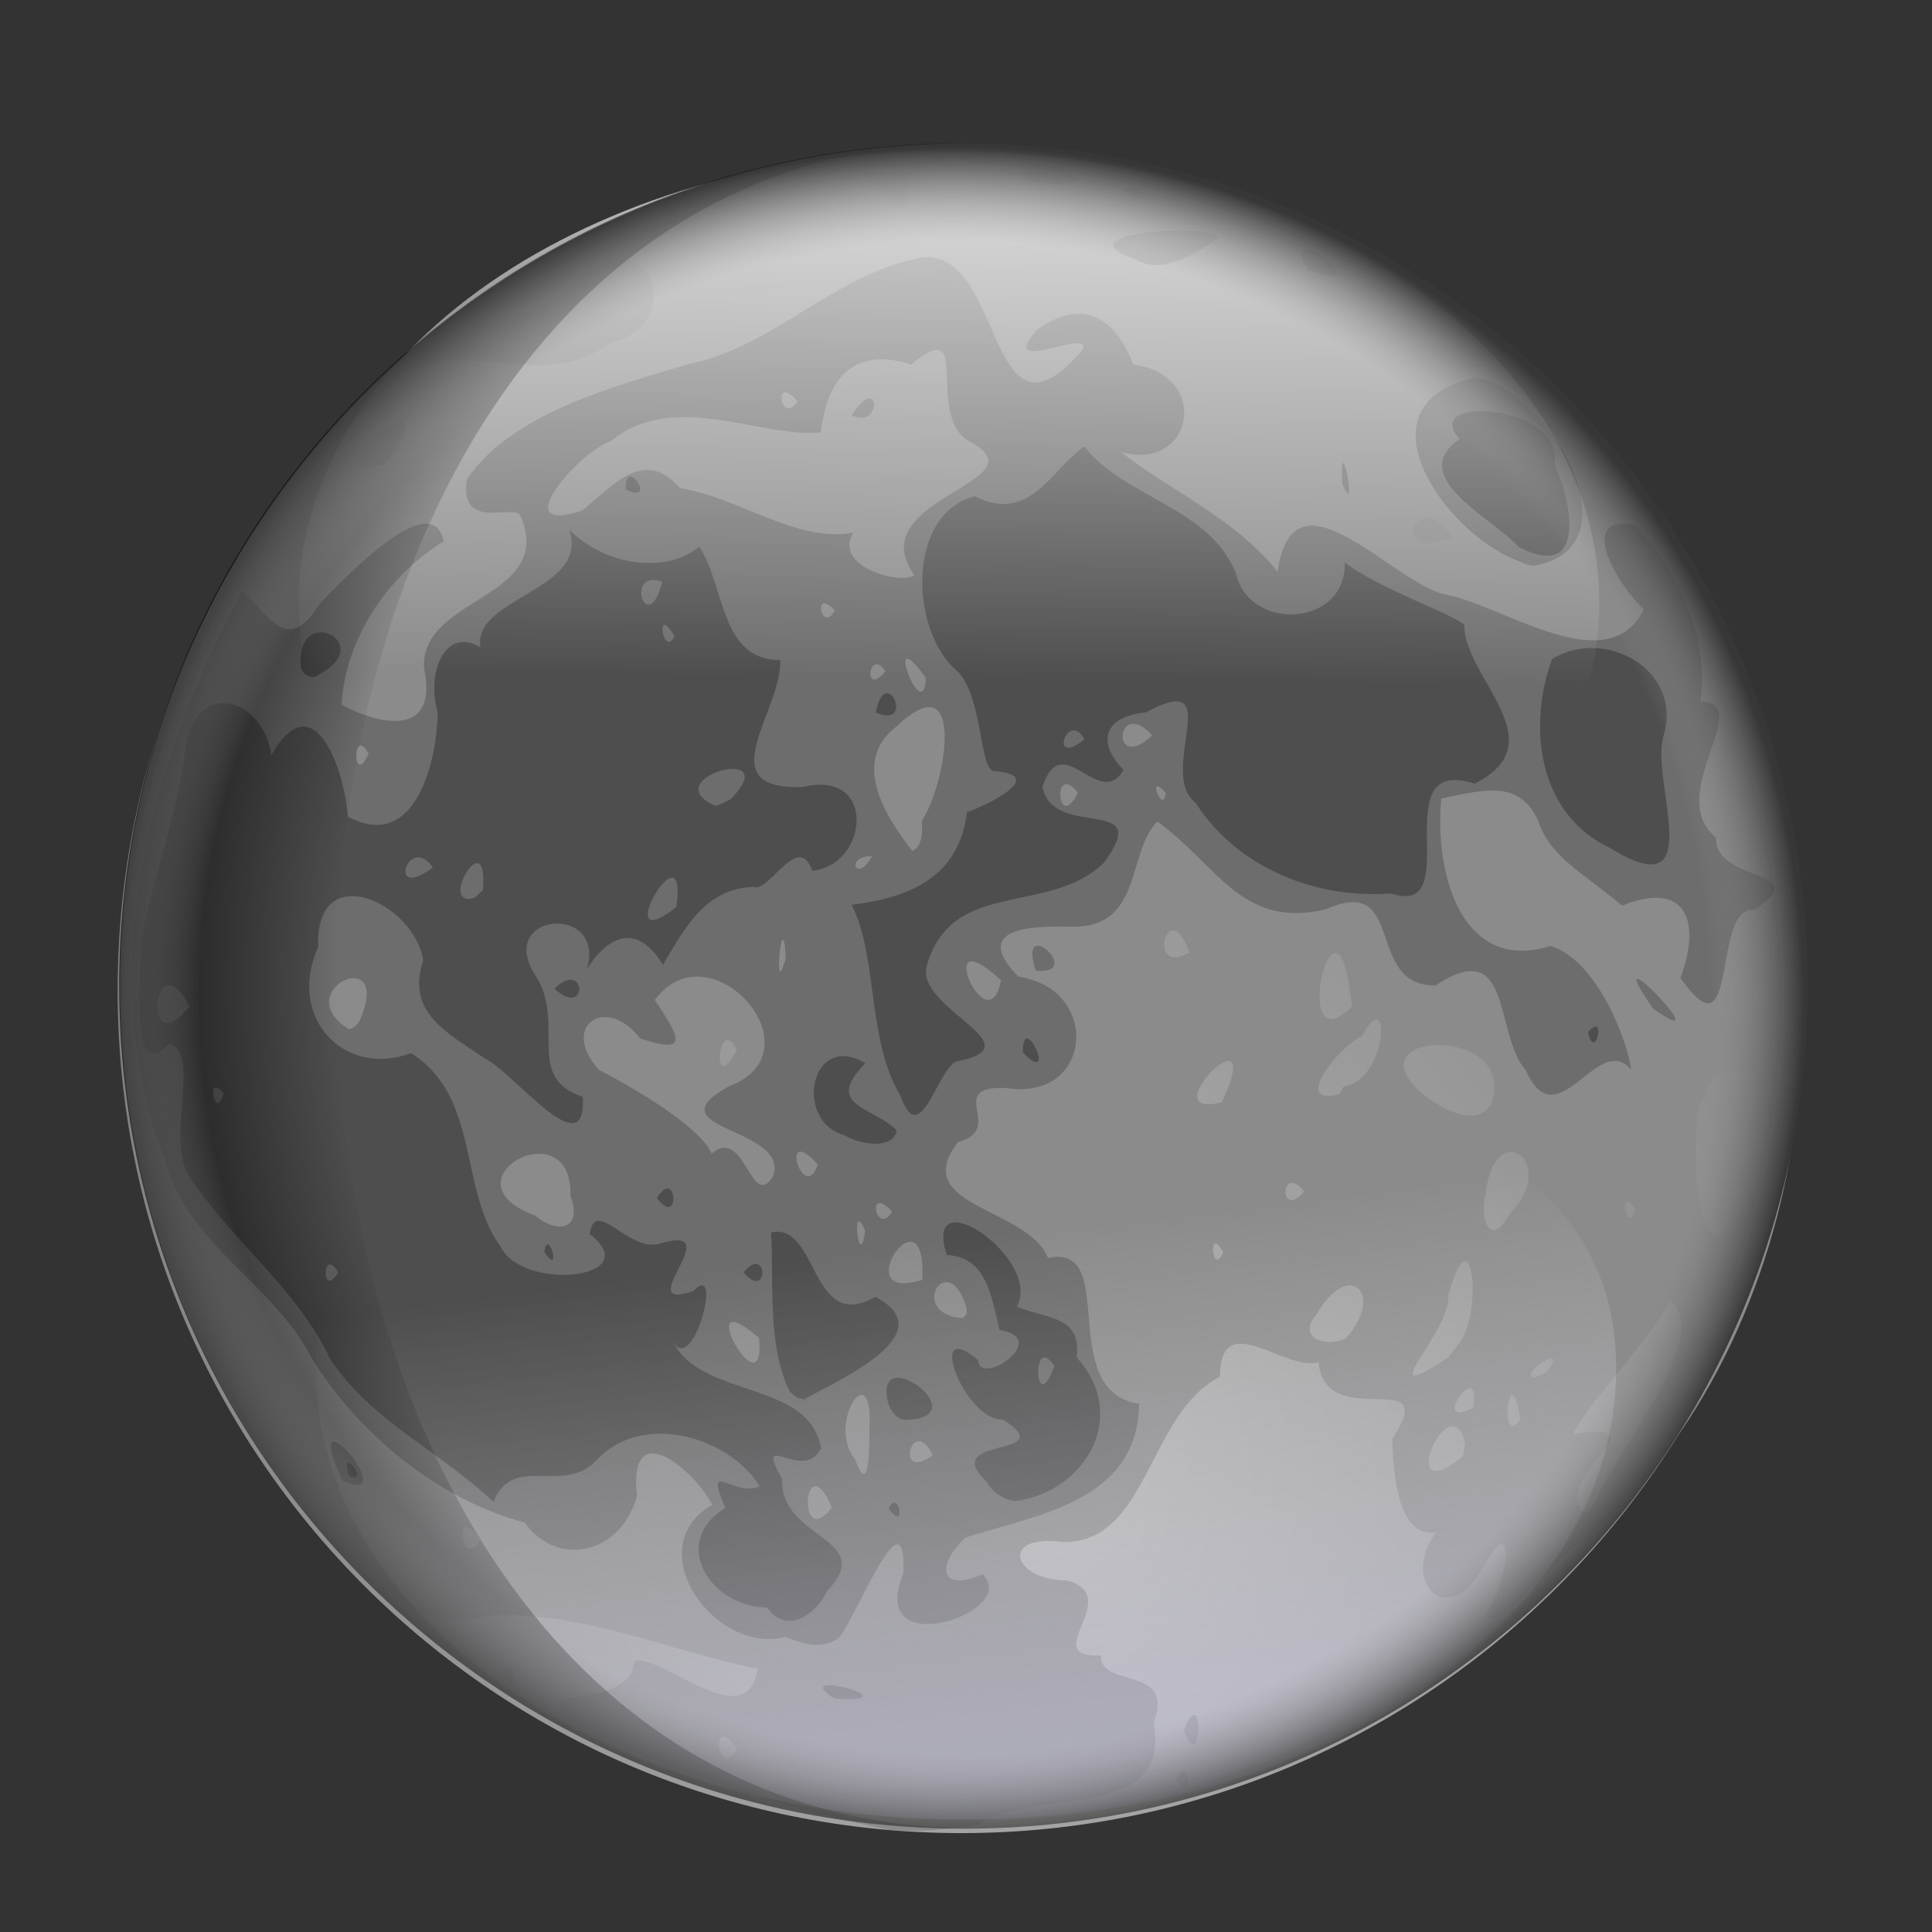 <?xml version="1.0" encoding="UTF-8" standalone="no"?>
<svg xmlns:dc="http://purl.org/dc/elements/1.1/" xmlns:cc="http://creativecommons.org/ns#" xmlns:rdf="http://www.w3.org/1999/02/22-rdf-syntax-ns#" xmlns:svg="http://www.w3.org/2000/svg" xmlns="http://www.w3.org/2000/svg" xmlns:xlink="http://www.w3.org/1999/xlink" xmlns:sodipodi="http://sodipodi.sourceforge.net/DTD/sodipodi-0.dtd" xmlns:inkscape="http://www.inkscape.org/namespaces/inkscape" sodipodi:docname="palemoon.svg" inkscape:version="1.0 (4035a4f, 2020-05-01)" sodipodi:version="0.32" id="svg1771" height="256" width="256" y="0" x="0" version="1.0">
 <rect width="100%" height="100%" fill="#333333" stroke="none"/>
 <sodipodi:namedview inkscape:document-rotation="0" inkscape:window-maximized="1" showgrid="false" height="256" width="256" inkscape:current-layer="svg1771" inkscape:window-y="0" inkscape:window-x="0" inkscape:window-height="1056" inkscape:window-width="1920" inkscape:cy="139.83815" inkscape:cx="128" inkscape:zoom="3.3789062" inkscape:pageshadow="2" inkscape:pageopacity="0" borderopacity="1.0" bordercolor="#666666" pagecolor="#ffffff" id="base"/>
 <defs id="defs3">
  <linearGradient id="linearGradient4273">
   <stop id="stop4275" stop-color="#ffffff" stop-opacity="0"/>
   <stop offset="0.888" id="stop4279" stop-color="#989898" stop-opacity="0"/>
   <stop id="stop4277" offset="1" stop-color="#373737" stop-opacity="1"/>
  </linearGradient>
  <linearGradient id="linearGradient2253">
   <stop id="stop4265" stop-color="#b2b2b2" stop-opacity="1"/>
   <stop offset="1" id="stop4267" stop-color="#808080" stop-opacity="1"/>
  </linearGradient>
  <linearGradient id="linearGradient4313" inkscape:collect="always">
   <stop id="stop4315" stop-color="#000000" stop-opacity="0"/>
   <stop offset="0.736" id="stop4325" stop-color="#000000" stop-opacity="0"/>
   <stop id="stop4317" offset="1" stop-color="#000000" stop-opacity="0.706"/>
  </linearGradient>
  <linearGradient id="linearGradient2936">
   <stop id="stop2938" stop-color="#c9c7ed" stop-opacity="0.589"/>
   <stop offset="1" id="stop2940" stop-color="#ffffff" stop-opacity="0"/>
  </linearGradient>
  <linearGradient id="linearGradient2246">
   <stop id="stop2247" stop-color="#ffffff" stop-opacity="1"/>
   <stop id="stop2248" offset="1" stop-color="#ffffff" stop-opacity="0"/>
  </linearGradient>
  <radialGradient gradientTransform="matrix(1.731,-0.068,0.079,2,-713.894,-598.565)" gradientUnits="userSpaceOnUse" xlink:href="#linearGradient2253" id="radialGradient5375" fy="414.54" fx="474.26" r="79.38" cy="414.54" cx="474.26"/>
  <linearGradient gradientTransform="matrix(1.7,0,0,1.18,-153.383,-259.071)" gradientUnits="userSpaceOnUse" xlink:href="#linearGradient2246" id="linearGradient5377" y2="295.94" x2="163.89" y1="233.81" x1="164.89"/>
  <linearGradient y2="302.07" x2="165.44" y1="228.62" x1="178.52" gradientTransform="matrix(1.7,0,0,-1.18,-151.135,520.19)" gradientUnits="userSpaceOnUse" id="linearGradient2049" xlink:href="#linearGradient2936" inkscape:collect="always"/>
  <radialGradient gradientUnits="userSpaceOnUse" gradientTransform="matrix(-0.029,-2.309,2.018,-0.025,-133.821,428.503)" r="55.9" fy="131.4" fx="127.43" cy="131.4" cx="127.43" id="radialGradient4321" xlink:href="#linearGradient4313" inkscape:collect="always"/>
  <radialGradient r="79.38" fy="381.47" fx="467.9" cy="381.47" cx="467.9" gradientTransform="matrix(1.418,-0.026,0.026,1.42,-546.964,-397.434)" gradientUnits="userSpaceOnUse" id="radialGradient4271" xlink:href="#linearGradient4273" inkscape:collect="always"/>
 </defs>
 <path id="path1708" d="M 239.189,131.251 C 239.199,192.907 189.142,242.895 127.39,242.895 C 65.638,242.895 15.58,192.907 15.59,131.251 C 15.58,69.596 65.638,19.608 127.39,19.608 C 189.142,19.608 239.199,69.596 239.189,131.251 z " stroke-opacity="1" fill="url(#radialGradient5375)" fill-rule="evenodd" stroke="none" stroke-linejoin="miter" fill-opacity="1" stroke-linecap="butt" stroke-width="0.446" stroke-miterlimit="4"/>
 <path d="m 117.772,242.454 c -14.509,-2.95 -28.843,-7.469 -41.929,-14.42 -6.276,-5.34 7.563,-0.965 8.188,-7.968 4.088,-0.809 14.801,10.077 16.392,1.063 C 88.571,218.77 76.972,213.295 64.464,214.1 50.571,218.519 46.321,199.299 36.057,193.893 29.425,184.667 30.31,172.457 21.755,165.655 17.209,148.744 14.331,130.927 17.897,113.506 22.37,88.881 35.158,65.584 54.064,49.179 c 9.245,-4.139 17.861,2.781 26.873,-3.763 10.811,-2.779 4.442,-16.997 -4.315,-8.299 -3.306,3.975 -19.352,9.618 -8.722,2.205 12.709,-8.885 27.637,-14.755 42.946,-16.94 6.631,-0.536 9.226,11.157 9.562,0.776 11.885,-5.41 26.752,-0.115 39.263,2.018 26.248,8.575 50.38,26.07 64.057,50.385 12.986,21.565 18.572,47.582 14.251,72.489 -2.502,20.495 -11.429,40.997 -26.801,54.97 -4.302,2.592 -14.037,14.442 -14.274,10.808 2.812,-3.437 4.364,-14.916 -0.678,-5.668 -4.767,7.899 -10.647,1.106 -5.943,-5.121 -5.701,0.933 -5.714,-10.393 -5.804,-12.347 6.659,-10.17 -8.828,-0.568 -9.766,-10.187 -4.406,1.32 -13.025,-7.441 -13.069,1.933 -9.516,4.797 -9.528,22.107 -20.779,21.885 -8.626,-1.12 -6.625,5.106 0.452,5.086 7.93,2.097 -4.019,10.335 4.567,9.942 -0.214,4.457 9.899,1.189 6.98,8.936 2.357,13.401 -15.738,8.46 -23.196,13.451 -3.917,0.699 -7.92,1.069 -11.895,0.719 z M 97.632,231.71 c -3.844,-5.244 -2.369,4.576 0,0 z M 63.619,203.962 c -3.844,-5.244 -2.369,4.576 0,0 z M 212.204,197.16 c 3.735,-6.786 14.421,-20.483 9.125,-24.847 -3.226,5.944 -11.559,14.386 -12.854,17.741 12.576,-2.161 -3.542,6.204 1.511,10.412 1.211,-0.724 1.662,-2.114 2.218,-3.307 z m -18.069,-5.975 c -2.102,-7.991 -9.432,9.166 -0.42,1.875 0.373,-0.541 0.253,-1.262 0.42,-1.875 z m 7.314,-3.11 c -1.319,-9 -3.035,4.319 0,0 z m -6.259,-1.543 c 1.275,-7.119 -6.046,3.122 0,0 z m -2.003,-8.376 c 3.39,-3.657 1.966,-18.24 -1.262,-6.605 0.392,4.978 -10.859,15.377 -0.002,8.327 z m 11.678,3.698 c 3.312,-4.066 -3.525,-0.062 -1.671,0.734 z m -26.508,-4.52 c 5.248,-5.991 0.354,-10.488 -3.805,-3.328 -2.869,3.215 1.012,4.639 3.805,3.328 z m -16.277,-11.412 c -2.107,-3.873 -1.47,3.578 0,0 z m 69.817,-8.14 c 9.268,-6.586 -2.632,-25.552 -6.951,-10.365 -0.775,5.376 -0.121,24.107 6.2,12.433 z m -31.812,3.003 c 6.692,-6.814 -2.213,-13.025 -3.22,-2.499 -0.907,2.813 0.508,7.508 3.22,2.499 z m 16.595,-0.733 c -2.494,-3.043 -0.84,4.179 0,0 z m -43.859,-2.185 c -3.197,-3.953 -3.429,3.966 0,0 z m 24.91,-11.931 c 3.201,-10.527 -20.2,-9.275 -8.353,-0.316 2.238,1.501 6.755,3.951 8.353,0.316 z m -35.831,0.116 c 6.246,-13.432 -9.788,2.487 0,0 z m 16.134,-2.072 c 5.984,-0.92 6.27,-13.935 2.461,-6.732 -3.188,1.515 -9.427,9.38 -3.033,7.744 l 0.31,-0.548 z m -80.401,-4.91 c -2.544,-4.894 -3.472,6.751 0,0 z m 81.119,-8.691 c -2.276,-13.379 -7.728,11.011 0.407,2.969 -0.136,-0.99 -0.271,-1.979 -0.407,-2.969 z m -21.148,-4.178 c -2.916,-8.049 -5.783,3.428 0,0 z m 34.909,-55.048 c -5.254,-7.109 -8.579,3.701 0,0 z M 52.433,59.769 C 58.614,48.505 40.604,64.495 50.903,61.518 Z M 155.813,235.738 c 2.113,-3.715 2.335,3.763 0,0 z m 1.057,-6.419 c 2.645,-7.036 2.449,6.356 0,0 z m -90.566,-7.529 c 2.805,-3.59 2.172,4.605 0,0 z" id="path2390" fill="#8b8b8b" fill-opacity="1" stroke-width="0.895"/>
 <path d="m 110.164,224.832 c -5.39,-3.85 11.083,0.805 0.66,0.261 l -0.555,-0.219 z m -6.116,-7.946 c -9.258,2.482 -19.564,-11.762 -9.664,-17.491 -2.732,-5.063 -11.203,-11.785 -9.967,-1.187 -2.313,8.08 -10.778,9.383 -14.915,3.516 C 57.995,198.71 47.398,189.872 41.311,179.971 36.205,169.989 24.778,164.935 21.853,153.741 12.167,128.776 19.875,100.918 32.093,78.28 c 3.667,3.346 5.971,8.644 10.293,1.679 3.463,-3.545 14.83,-15.547 16.413,-8.258 -8.063,5.082 -13.03,13.398 -13.559,21.658 5.617,3.022 12.884,4.078 10.936,-4.868 C 55.705,78.956 73.738,79.385 68.935,68.269 67.896,66.748 60.811,70.418 61.864,63.501 67.891,54.69 81.346,51.186 91.696,48.132 102.233,45.902 110.135,36.903 120.804,34.417 c 12.592,-3.855 9.38,27.379 22.645,11.939 1.348,-3.13 -11.563,3.661 -6.065,-2.63 6.503,-4.696 10.65,-1.039 12.778,4.568 10.54,1.452 7.762,14.384 -1.594,11.585 5.66,4.685 15.129,8.748 20.727,15.902 2.033,-14.915 15.605,1.991 22.556,3.057 7.697,1.612 21.249,11.426 25.965,1.904 -3.289,-2.963 -9.311,-12.83 -1.03,-11.145 5.951,6.874 9.649,14.836 8.523,23.363 7.477,0.053 -4.886,12.41 2.083,18.018 -0.194,6.159 13.348,4.103 5.08,9.559 -5.778,-0.593 -1.923,20.319 -9.801,9.051 2.802,-7.576 0.747,-12.978 -7.734,-9.589 -5.16,-4.354 -9.599,-6.418 -11.167,-11.378 -2.524,-5.18 -6.799,-4.081 -12.797,-2.809 -0.931,9.726 2.588,23.218 14.466,19.539 6.34,1.882 10.297,12.959 10.7,16.383 -4.404,-5.224 -9.762,9.444 -13.928,0.154 -4.318,-4.964 -1.701,-18.084 -12.012,-11.31 -9.455,0.127 -3.766,-14.937 -14.569,-10.066 -11.221,2.551 -14.234,-5.877 -22.27,-11.648 -4.065,3.985 -1.89,14.063 -11.293,13.937 -5.43,-0.166 -13.483,0.111 -7.121,6.622 11.013,1.556 9.921,16.631 -1.74,14.734 -8.09,-0.267 0.143,5.476 -6.246,7.15 -6.702,8.654 9.276,8.641 11.901,15.389 9.604,-2.082 0.877,17.542 12.074,19.325 -0.184,13.049 -13.645,14.663 -23.041,17.732 -3.95,3.71 -3.297,7.337 2.286,4.848 5.286,4.879 -15.495,12.078 -10.482,-0.108 0.413,-11.221 -6.023,5.256 -8.419,8.388 -2.04,1.86 -5.022,0.927 -7.231,0.005 z m 6.116,-17.303 c -3.697,-8.287 -4.595,5.996 -0.039,0.312 z m 5.028,-10.166 c 0.638,-10.225 -5.843,-0.853 -1.846,4.031 2.003,5.573 1.846,-3.066 1.846,-4.031 z m 8.398,3.409 c -2.692,-5.675 -5.207,3.791 0,0 z m -23.017,-15.541 c -9.421,-8.137 0.968,10.407 0,0 z m 27.493,-4.025 c -2.475,-8.108 -7.982,0.897 -0.493,1.401 l 0.533,-0.564 z m -5.864,-3.684 c 0.678,-12.845 -10.289,3.33 0,0 z m -7.562,-6.52 c -2.02,-4.661 -0.74,5.868 0,0 z m -39.045,-4.574 c 0.318,-11.774 -17.289,-2.043 -4.707,2.574 3.006,2.53 6.365,1.847 4.707,-2.574 z m 42.625,2.068 c -3.505,-3.812 -2.169,3.428 0,0 z m -15.781,-4.699 c 2.287,-6.534 -16.312,-6.134 -5.881,-11.893 12.36,-4.647 -2.434,-21.376 -9.795,-11.46 2.969,4.564 5.048,7.444 -1.955,5.093 -4.545,-5.902 -10.699,-1.586 -5.439,4.174 5.464,2.831 13.405,7.662 14.931,11.091 4.397,-3.756 5.232,7.743 8.139,2.994 z m 5.935,-1.566 c -5.325,-5.761 -1.897,5.533 0,0 z m -60.807,-18.828 c 4.868,-10.844 -9.693,-4.236 -1.29,0.94 l 0.667,-0.299 z m 85.069,-5.563 c -9.401,-8.753 -1.702,8.916 0,0 z m -28.514,-2.93 c -0.415,-7.913 -1.802,6.557 0,0 z m 11.413,-13.487 c -3.61,-0.169 -2.1,3.777 0,0 z m 6.616,-4.747 c 3.173,-4.639 6.003,-21.316 -3.345,-12.484 -6.65,5.06 -0.435,13.217 2.086,16.516 1.448,-0.709 1.328,-2.742 1.259,-4.032 z m 20.684,-3.687 c -3.462,-4.342 -2.766,5.534 0,0 z m 11.636,0.012 c -2.724,-3.072 -0.33,3.172 0,0 z M 48.85,99.833 c -2.335,-3.941 -2.085,4.784 0,0 z M 152.68,97.446 c -4.857,-5.312 -5.605,5.236 0,0 z m -29.986,-7.608 c -5.967,-8.281 -0.355,6.756 0,0 z m -5.371,-0.895 c -2.289,-3.293 -3.002,3.659 0,0 z m -6.713,-8.056 c -3.027,-3.245 -1.775,3.261 0,0 z m 10.547,-4.699 c -7.41,-10.247 17.833,-12.411 7.093,-17.784 -5.701,-3.812 0.727,-16.921 -7.504,-10.096 -7.353,-2.378 -11.165,1.548 -11.967,8.972 -7.876,0.868 -19.456,-5.715 -27.818,1.168 -4.322,1.442 -14.043,12.653 -3.779,9.181 4.511,-3.808 8.347,-8.202 12.94,-2.938 7.783,1.201 15.422,7.284 22.947,5.896 -2.776,4.491 6.343,7.002 8.089,5.602 z M 112.849,55.025 c 3.867,-5.917 4.026,2.063 0,0 z m -7.161,-1.886 c -3.505,-3.812 -2.169,3.428 0,0 z M 45.353,196.201 c -6.06,-13.296 8.574,3.748 0,0 z M 219.038,133.632 c -8.129,-11.588 9.686,6.941 0,0 z m -81.791,-5.001 c -2.553,-7.78 6.674,0.621 0,0 z m 63.67,-54.397 c -9.864,-3.935 -21.444,-20.873 -5.319,-24.214 9.367,1.489 21.546,21.983 8.116,24.854 -1.036,0.285 -1.884,-0.338 -2.797,-0.64 z M 177.852,64.036 c -0.391,-8.208 2.246,5.554 0,0 z m -4.637,-28.291 c -4.014,-7.668 10.786,3.873 0,0 z m -22.772,-1.391 c -10.757,-3.78 11.76,-4.811 10.896,-2.767 -2.883,2.001 -7.433,4.927 -10.896,2.767 z m -1.79,-8.963 c 2.942,-2.438 4.979,3.135 0,0 z m -12.766,-1.514 c -2.365,-5.358 13.141,0.961 3.595,0.485 l -1.81,-0.149 z" id="path2388" fill="#6d6d6d" fill-opacity="1" stroke-width="0.895"/>
 <path d="m 101.685,213.013 c -7.628,-0.056 -12.97,-8.726 -5.571,-13.189 -2.9,-6.853 1.196,-1.262 4.549,-2.9 -4.056,-6.527 -15.498,-9.929 -21.505,-3.552 -4.435,4.924 -11.099,-0.968 -13.779,5.648 -6.808,-6.549 -16.357,-10.819 -21.641,-18.978 -4.363,-9.236 -12.818,-15.481 -18.363,-23.715 -3.778,-5.007 1.451,-16.445 -2.92,-18.064 -5.671,5.888 -3.598,-10.026 -3.783,-13.396 1.684,-9.037 4.87,-16.913 5.951,-25.992 1.341,-8.768 10.172,-6.638 11.341,1.17 5.837,-10.109 9.817,2.782 10.126,8.158 8.978,4.82 11.826,-7.389 11.908,-13.804 -1.509,-5.189 0.884,-11.441 5.673,-8.633 -1.126,-6.634 14.516,-7.496 11.76,-15.572 5.14,5.091 13.223,5.686 17.222,2.231 3.468,5.257 2.725,15.075 10.731,15.025 0.301,6.719 -9.668,17.325 3.023,16.83 9.855,-2.398 8.672,10.383 1.208,11.099 -1.775,-5.314 -5.834,3.046 -7.713,2.133 -6.417,0.177 -9.135,5.426 -12.058,10.322 -3.598,-5.88 -7.485,-3.557 -10.064,0.572 2.632,-8.939 -12.805,-7.496 -6.479,1.406 3.454,6.39 -1.681,12.965 5.918,15.529 0.543,9.496 -9.109,-3.232 -12.948,-5.076 -5.299,-3.594 -10.424,-6.136 -8.196,-13.03 -1.213,-7.725 -14.384,-13.628 -13.911,-1.765 -4.264,9.41 3.538,17.395 12.303,14.067 9.216,5.864 6.299,18.035 11.858,25.635 2.972,6.061 19.474,4.255 11.806,-1.655 0.748,-5.032 5.119,2.504 9.287,1.266 9.484,-2.829 -4.09,9.138 4.439,6.307 4.269,-4.569 -0.42,12.961 -3.075,5.842 3.266,8.665 18.33,5.561 20.018,14.941 -2.164,4.752 -9.046,-2.777 -5.167,4.069 -0.336,8.108 12.734,7.833 5.979,14.862 -1.405,3.093 -5.429,5.92 -7.93,2.21 z M 44.822,168.606 c -2.113,-3.715 -2.335,3.763 0,0 z M 29.605,144.833 c -2.524,-2.985 -0.965,4.211 0,0 z m -4.475,-11.488 c -4.956,-9.248 -6.423,8.102 0,0 z m 64.484,-13.145 c 1.671,-11.648 -9.278,7.233 0,0 z m -25.64,-2.249 c 0.825,-9.279 -6.223,2.623 -1.037,0.996 z m -6.62,-2.999 c -3.22,-4.668 -6.263,4.657 0,0 z m 39.443,-9.035 c 7.442,-7.621 -10.245,-2.757 -2.014,0.856 0.72,-0.162 1.35,-0.551 2.014,-0.856 z M 89.371,84.299 c -2.686,-4.541 -1.468,3.067 0,0 z m -1.614,-7.217 c -5.165,-1.789 -1.969,7.683 0,0 z M 117.772,199.934 c 1.167,-3.025 2.543,3.328 0,0 z m 12.956,-3.612 c -6.556,-6.18 10.129,-3.027 2.229,-8.202 -5.127,0.282 -10.507,-13.927 -3.322,-7.878 0.139,3.639 9.815,-2.876 2.802,-4.02 -1.128,-4.762 -1.78,-9.638 -6.98,-9.934 -3.366,-10.411 12.749,0.504 9.287,6.836 3.833,1.681 8.638,1.107 7.926,6.754 7.088,7.831 1.057,17.801 -8.08,19.02 -1.617,-0.128 -3.103,-1.151 -3.861,-2.576 z m 8.974,-15.355 c -3.134,-4.623 -2.554,7.324 0,0 z m -93.463,14.612 c -1.296,-4.481 2.984,1.223 0,0 z m 71.394,-9.875 c -1.812,-8.25 12.388,2.397 2.099,2.442 -1.125,-0.298 -1.839,-1.374 -2.099,-2.442 z m -12.951,-1.255 c -3.182,-6.228 -2.059,-15.82 -2.535,-21.129 6.315,-1.515 5.166,13.497 13.832,8.52 9.347,4.905 -5.223,11.192 -9.445,13.578 l -0.914,-0.215 z m -6.154,-15.843 c 3.197,-3.953 3.429,3.966 0,0 z m -26.405,-2.685 c 0.441,-3.574 2.465,3.534 0,0 z m 14.918,-7.161 c 2.592,-4.36 3.233,4.131 0,0 z m 24.913,-8.317 c -6.895,-1.825 -4.559,-13.914 2.704,-9.553 -5.595,5.738 1.07,5.721 4.158,8.878 -0.458,2.788 -5.252,1.731 -6.862,0.675 z m 7.321,-5.333 c -4.454,-7.453 -2.897,-18.348 -6.437,-25.215 7.755,-0.969 14.22,-3.663 15.291,-12.263 2.648,-0.945 10.648,-4.794 3.836,-5.447 -2.4,0.456 -1.48,-10.526 -5.575,-13.667 -5.8,-5.516 -6.183,-20.494 2.805,-22.765 7.173,3.699 10.075,-3.491 14.469,-6.608 5.403,6.919 16.435,7.929 20.08,16.749 1.726,7.913 14.699,7.192 14.437,-1.35 4.617,3.466 13.47,6.478 15.844,8.187 -0.073,7.123 12.346,15.554 1.38,21.113 -12.308,-3.973 -0.86,17.945 -11.126,14.534 -9.4,0.761 -20.129,-3.058 -25.83,-11.975 -5.289,-4.01 4.419,-17.961 -6.612,-12.017 -5.56,0.576 -6.58,3.896 -2.959,7.639 -3.261,5.502 -8.109,-5.706 -10.746,2.22 1.383,7.193 14.97,0.9 8.123,10.085 -7.243,7.07 -20.216,1.965 -23.478,13.716 -1.437,5.668 14.876,10.588 3.863,12.612 -2.561,1.414 -4.76,11.832 -7.365,4.452 z m 24.417,-47.154 c -2.23,-4.066 -4.858,3.946 0,4e-6 z M 135.535,139.477 c -0.089,-6.004 4.785,4.798 0,0 z m 74.879,-2.7 c 2.524,-2.985 0.965,4.211 0,0 z M 73.465,131.012 c 4.183,-4.131 4.59,4.118 0,0 z m 139.964,-18.605 c -9.721,-4.514 -11.003,-16.21 -7.784,-25.058 6.696,-4.264 17.287,1.154 14.829,9.977 -1.938,5.693 5.699,22.025 -5.771,15.832 z M 116.044,94.415 c 1.362,-6.797 5.343,2.324 0,0 z M 39.845,87.879 c -0.35,-7.917 10.142,-2.628 2.456,1.467 -1.007,0.981 -2.668,-0.194 -2.456,-1.467 z M 201.263,72.499 c -3.24,-3.71 -15.154,-9.298 -7.856,-14.325 -5.438,-6.01 14.167,-4.539 12.56,3.346 2.18,4.535 4.53,15.679 -4.705,10.979 z M 82.911,64.852 c -0.173,-4.756 4.415,2.197 0,0 z" id="path2386" fill="#4e4e4e" fill-opacity="1" stroke-width="0.895"/>
 <path inkscape:connector-curvature="0" id="path1906" d="m 211.907,79.829 c 0.012,33.039 -38.568,59.827 -86.165,59.827 -47.596,0 -86.177,-26.788 -86.165,-59.827 -0.012,-33.039 38.568,-59.827 86.165,-59.827 47.596,0 86.177,26.788 86.165,59.827 z" stroke-opacity="1" fill="url(#linearGradient5377)" fill-rule="evenodd" stroke="none" stroke-linejoin="miter" fill-opacity="0.75" stroke-linecap="butt" stroke-width="1.25"/>
 <path id="text2684" d="M 991.469,678.412 L 993.759,678.412 L 993.759,683.33 L 997.061,678.412 L 999.72,678.412 L 995.443,684.792 L 1000.161,691.884 L 997.293,691.884 L 993.759,686.578 L 993.759,691.884 L 991.469,691.884 L 991.469,678.412" stroke-opacity="1" fill="white" font-family="Bitstream Vera Sans" text-anchor="start" stroke="none" font-style="normal" stroke-linejoin="miter" fill-opacity="1" font-weight="bold" stroke-linecap="butt" stroke-width="1.25" font-stretch="normal" font-size="16" font-variant="normal" writing-mode="lr-tb"/>
 <path id="path3534" d="M 1007.442,681.038 L 1007.442,689.258 L 1008.263,689.258 C 1009.199,689.258 1009.913,688.906 1010.405,688.203 C 1010.901,687.499 1011.149,686.476 1011.149,685.135 C 1011.149,683.799 1010.903,682.783 1010.411,682.085 C 1009.919,681.387 1009.203,681.038 1008.263,681.038 L 1007.442,681.038 M 1005.152,678.412 L 1007.567,678.412 C 1008.916,678.412 1009.919,678.56 1010.577,678.854 C 1011.24,679.143 1011.807,679.636 1012.279,680.334 C 1012.695,680.942 1013.005,681.643 1013.207,682.437 C 1013.409,683.231 1013.51,684.13 1013.51,685.135 C 1013.51,686.151 1013.409,687.06 1013.207,687.86 C 1013.005,688.654 1012.695,689.355 1012.279,689.962 C 1011.803,690.66 1011.232,691.156 1010.566,691.451 C 1009.899,691.74 1008.9,691.884 1007.567,691.884 L 1005.152,691.884 L 1005.152,678.412" stroke-opacity="1" fill="white" font-family="Bitstream Vera Sans" text-anchor="start" stroke="none" font-style="normal" stroke-linejoin="miter" fill-opacity="1" font-weight="bold" stroke-linecap="butt" stroke-width="1.25" font-stretch="normal" font-size="16" font-variant="normal" writing-mode="lr-tb"/>
 <path id="path3532" d="M 1021.821,686.804 L 1021.821,687.724 L 1016.842,687.724 C 1016.894,688.482 1017.074,689.051 1017.383,689.43 C 1017.693,689.809 1018.125,689.998 1018.68,689.998 C 1019.128,689.998 1019.587,689.899 1020.054,689.701 C 1020.527,689.496 1021.01,689.189 1021.506,688.78 L 1021.506,691.271 C 1021.002,691.559 1020.499,691.776 1019.995,691.92 C 1019.491,692.071 1018.988,692.146 1018.484,692.146 C 1017.278,692.146 1016.34,691.683 1015.67,690.756 C 1015.004,689.824 1014.671,688.518 1014.671,686.84 C 1014.671,685.192 1014.998,683.895 1015.652,682.951 C 1016.311,682.007 1017.215,681.534 1018.365,681.534 C 1019.412,681.534 1020.249,682.013 1020.875,682.969 C 1021.506,683.926 1021.821,685.204 1021.821,686.804 M 1019.632,685.73 C 1019.632,685.117 1019.513,684.623 1019.275,684.25 C 1019.041,683.871 1018.734,683.682 1018.353,683.682 C 1017.941,683.682 1017.606,683.859 1017.348,684.214 C 1017.09,684.563 1016.929,685.069 1016.866,685.73 L 1019.632,685.73" stroke-opacity="1" fill="white" font-family="Bitstream Vera Sans" text-anchor="start" stroke="none" font-style="normal" stroke-linejoin="miter" fill-opacity="1" font-weight="bold" stroke-linecap="butt" stroke-width="1.25" font-stretch="normal" font-size="16" font-variant="normal" writing-mode="lr-tb"/>
 <path id="path3530" d="M 1028.633,682.094 L 1028.633,684.548 C 1028.177,684.259 1027.737,684.043 1027.312,683.899 C 1026.888,683.754 1026.488,683.682 1026.111,683.682 C 1025.706,683.682 1025.405,683.76 1025.207,683.917 C 1025.012,684.067 1024.915,684.302 1024.915,684.62 C 1024.915,684.879 1024.988,685.078 1025.135,685.216 C 1025.286,685.354 1025.553,685.457 1025.938,685.523 L 1026.313,685.604 C 1027.404,685.814 1028.137,686.16 1028.514,686.642 C 1028.891,687.123 1029.079,687.878 1029.079,688.906 C 1029.079,689.983 1028.818,690.792 1028.294,691.334 C 1027.771,691.875 1026.989,692.146 1025.95,692.146 C 1025.51,692.146 1025.054,692.092 1024.582,691.983 C 1024.114,691.881 1023.632,691.725 1023.136,691.514 L 1023.136,689.06 C 1023.561,689.373 1023.995,689.607 1024.439,689.764 C 1024.887,689.92 1025.341,689.998 1025.801,689.998 C 1026.218,689.998 1026.531,689.911 1026.741,689.737 C 1026.952,689.562 1027.057,689.304 1027.057,688.961 C 1027.057,688.672 1026.983,688.458 1026.837,688.32 C 1026.694,688.176 1026.406,688.064 1025.974,687.986 L 1025.599,687.914 C 1024.651,687.733 1023.987,687.4 1023.606,686.912 C 1023.225,686.425 1023.035,685.685 1023.035,684.693 C 1023.035,683.622 1023.277,682.828 1023.761,682.31 C 1024.245,681.793 1024.986,681.534 1025.986,681.534 C 1026.379,681.534 1026.791,681.58 1027.223,681.67 C 1027.656,681.76 1028.126,681.901 1028.633,682.094" stroke-opacity="1" fill="white" font-family="Bitstream Vera Sans" text-anchor="start" stroke="none" font-style="normal" stroke-linejoin="miter" fill-opacity="1" font-weight="bold" stroke-linecap="butt" stroke-width="1.25" font-stretch="normal" font-size="16" font-variant="normal" writing-mode="lr-tb"/>
 <path id="path3529" d="M 1030.686,677.844 L 1032.815,677.844 L 1032.815,685.487 L 1035.266,681.778 L 1037.741,681.778 L 1034.487,686.416 L 1037.997,691.884 L 1035.415,691.884 L 1032.815,687.67 L 1032.815,691.884 L 1030.686,691.884 L 1030.686,677.844" stroke-opacity="1" fill="white" font-family="Bitstream Vera Sans" text-anchor="start" stroke="none" font-style="normal" stroke-linejoin="miter" fill-opacity="1" font-weight="bold" stroke-linecap="butt" stroke-width="1.25" font-stretch="normal" font-size="16" font-variant="normal" writing-mode="lr-tb"/>
 <path id="path3528" d="M 1041.126,678.909 L 1041.126,681.778 L 1043.322,681.778 L 1043.322,684.088 L 1041.126,684.088 L 1041.126,688.374 C 1041.126,688.843 1041.188,689.162 1041.311,689.331 C 1041.434,689.493 1041.678,689.574 1042.043,689.574 L 1043.137,689.574 L 1043.137,691.884 L 1041.311,691.884 C 1040.47,691.884 1039.873,691.62 1039.52,691.09 C 1039.171,690.555 1038.997,689.649 1038.997,688.374 L 1038.997,684.088 L 1037.938,684.088 L 1037.938,681.778 L 1038.997,681.778 L 1038.997,678.909 L 1041.126,678.909" stroke-opacity="1" fill="white" font-family="Bitstream Vera Sans" text-anchor="start" stroke="none" font-style="normal" stroke-linejoin="miter" fill-opacity="1" font-weight="bold" stroke-linecap="butt" stroke-width="1.25" font-stretch="normal" font-size="16" font-variant="normal" writing-mode="lr-tb"/>
 <path id="path3527" d="M 1047.801,683.844 C 1047.329,683.844 1046.968,684.103 1046.719,684.62 C 1046.473,685.132 1046.35,685.872 1046.35,686.84 C 1046.35,687.809 1046.473,688.552 1046.719,689.069 C 1046.968,689.58 1047.329,689.836 1047.801,689.836 C 1048.265,689.836 1048.62,689.58 1048.866,689.069 C 1049.112,688.552 1049.235,687.809 1049.235,686.84 C 1049.235,685.872 1049.112,685.132 1048.866,684.62 C 1048.62,684.103 1048.265,683.844 1047.801,683.844 M 1047.801,681.534 C 1048.948,681.534 1049.842,682.004 1050.484,682.942 C 1051.131,683.88 1051.454,685.18 1051.454,686.84 C 1051.454,688.5 1051.131,689.8 1050.484,690.738 C 1049.842,691.677 1048.948,692.146 1047.801,692.146 C 1046.651,692.146 1045.751,691.677 1045.101,690.738 C 1044.454,689.8 1044.131,688.5 1044.131,686.84 C 1044.131,685.18 1044.454,683.88 1045.101,682.942 C 1045.751,682.004 1046.651,681.534 1047.801,681.534" stroke-opacity="1" fill="white" font-family="Bitstream Vera Sans" text-anchor="start" stroke="none" font-style="normal" stroke-linejoin="miter" fill-opacity="1" font-weight="bold" stroke-linecap="butt" stroke-width="1.25" font-stretch="normal" font-size="16" font-variant="normal" writing-mode="lr-tb"/>
 <path id="path3525" d="M 1055.137,690.422 L 1055.137,695.728 L 1053.007,695.728 L 1053.007,681.778 L 1055.137,681.778 L 1055.137,683.258 C 1055.43,682.668 1055.755,682.235 1056.112,681.958 C 1056.469,681.676 1056.88,681.534 1057.344,681.534 C 1058.165,681.534 1058.839,682.031 1059.367,683.023 C 1059.894,684.01 1060.158,685.282 1060.158,686.84 C 1060.158,688.398 1059.894,689.673 1059.367,690.666 C 1058.839,691.653 1058.165,692.146 1057.344,692.146 C 1056.88,692.146 1056.469,692.008 1056.112,691.731 C 1055.755,691.448 1055.43,691.012 1055.137,690.422 M 1056.553,683.88 C 1056.097,683.88 1055.745,684.136 1055.5,684.647 C 1055.258,685.153 1055.137,685.884 1055.137,686.84 C 1055.137,687.797 1055.258,688.531 1055.5,689.042 C 1055.745,689.547 1056.097,689.8 1056.553,689.8 C 1057.009,689.8 1057.356,689.547 1057.594,689.042 C 1057.836,688.537 1057.957,687.803 1057.957,686.84 C 1057.957,685.878 1057.836,685.144 1057.594,684.638 C 1057.356,684.133 1057.009,683.88 1056.553,683.88" stroke-opacity="1" fill="white" font-family="Bitstream Vera Sans" text-anchor="start" stroke="none" font-style="normal" stroke-linejoin="miter" fill-opacity="1" font-weight="bold" stroke-linecap="butt" stroke-width="1.25" font-stretch="normal" font-size="16" font-variant="normal" writing-mode="lr-tb"/>
 <path id="path3523" d="M 1066.071,678.412 L 1072.252,678.412 L 1072.252,681.038 L 1068.362,681.038 L 1068.362,683.547 L 1072.02,683.547 L 1072.02,686.172 L 1068.362,686.172 L 1068.362,689.258 L 1072.383,689.258 L 1072.383,691.884 L 1066.071,691.884 L 1066.071,678.412" stroke-opacity="1" fill="white" font-family="Bitstream Vera Sans" text-anchor="start" stroke="none" font-style="normal" stroke-linejoin="miter" fill-opacity="1" font-weight="bold" stroke-linecap="butt" stroke-width="1.25" font-stretch="normal" font-size="16" font-variant="normal" writing-mode="lr-tb"/>
 <path id="path3522" d="M 1081.004,685.73 L 1081.004,691.884 L 1078.862,691.884 L 1078.862,690.883 L 1078.862,687.174 C 1078.862,686.302 1078.848,685.7 1078.82,685.369 C 1078.796,685.038 1078.753,684.795 1078.689,684.638 C 1078.606,684.428 1078.493,684.265 1078.35,684.151 C 1078.207,684.031 1078.045,683.971 1077.862,683.971 C 1077.418,683.971 1077.069,684.232 1076.815,684.756 C 1076.562,685.273 1076.435,685.992 1076.435,686.912 L 1076.435,691.884 L 1074.305,691.884 L 1074.305,681.778 L 1076.435,681.778 L 1076.435,683.258 C 1076.756,682.668 1077.097,682.235 1077.458,681.958 C 1077.819,681.676 1078.217,681.534 1078.654,681.534 C 1079.423,681.534 1080.006,681.892 1080.403,682.608 C 1080.803,683.324 1081.004,684.365 1081.004,685.73" stroke-opacity="1" fill="white" font-family="Bitstream Vera Sans" text-anchor="start" stroke="none" font-style="normal" stroke-linejoin="miter" fill-opacity="1" font-weight="bold" stroke-linecap="butt" stroke-width="1.25" font-stretch="normal" font-size="16" font-variant="normal" writing-mode="lr-tb"/>
 <path id="path3521" d="M 1082.152,681.778 L 1084.282,681.778 L 1085.941,688.762 L 1087.595,681.778 L 1089.731,681.778 L 1087.107,691.884 L 1084.769,691.884 L 1082.152,681.778" stroke-opacity="1" fill="white" font-family="Bitstream Vera Sans" text-anchor="start" stroke="none" font-style="normal" stroke-linejoin="miter" fill-opacity="1" font-weight="bold" stroke-linecap="butt" stroke-width="1.25" font-stretch="normal" font-size="16" font-variant="normal" writing-mode="lr-tb"/>
 <path id="path3520" d="M 1090.939,681.778 L 1093.068,681.778 L 1093.068,691.884 L 1090.939,691.884 L 1090.939,681.778" stroke-opacity="1" fill="white" font-family="Bitstream Vera Sans" text-anchor="start" stroke="none" font-style="normal" stroke-linejoin="miter" fill-opacity="1" font-weight="bold" stroke-linecap="butt" stroke-width="1.25" font-stretch="normal" font-size="16" font-variant="normal" writing-mode="lr-tb"/>
 <path id="path3519" d="M 1090.939,677.844 L 1093.068,677.844 L 1093.068,680.479 L 1090.939,680.479 L 1090.939,677.844" stroke-opacity="1" fill="white" font-family="Bitstream Vera Sans" text-anchor="start" stroke="none" font-style="normal" stroke-linejoin="miter" fill-opacity="1" font-weight="bold" stroke-linecap="butt" stroke-width="1.25" font-stretch="normal" font-size="16" font-variant="normal" writing-mode="lr-tb"/>
 <path id="path3518" d="M 1100.076,684.53 C 1099.89,684.398 1099.704,684.302 1099.517,684.241 C 1099.335,684.175 1099.15,684.142 1098.964,684.142 C 1098.417,684.142 1097.994,684.41 1097.697,684.945 C 1097.403,685.475 1097.257,686.236 1097.257,687.228 L 1097.257,691.884 L 1095.127,691.884 L 1095.127,681.778 L 1097.257,681.778 L 1097.257,683.438 C 1097.53,682.777 1097.844,682.295 1098.197,681.995 C 1098.554,681.688 1098.98,681.534 1099.476,681.534 C 1099.547,681.534 1099.624,681.54 1099.708,681.552 C 1099.791,681.558 1099.912,681.576 1100.071,681.607 L 1100.076,684.53" stroke-opacity="1" fill="white" font-family="Bitstream Vera Sans" text-anchor="start" stroke="none" font-style="normal" stroke-linejoin="miter" fill-opacity="1" font-weight="bold" stroke-linecap="butt" stroke-width="1.25" font-stretch="normal" font-size="16" font-variant="normal" writing-mode="lr-tb"/>
 <path id="path3517" d="M 1104.318,683.844 C 1103.846,683.844 1103.485,684.103 1103.236,684.62 C 1102.99,685.132 1102.867,685.872 1102.867,686.84 C 1102.867,687.809 1102.99,688.552 1103.236,689.069 C 1103.485,689.58 1103.846,689.836 1104.318,689.836 C 1104.782,689.836 1105.137,689.58 1105.383,689.069 C 1105.629,688.552 1105.752,687.809 1105.752,686.84 C 1105.752,685.872 1105.629,685.132 1105.383,684.62 C 1105.137,684.103 1104.782,683.844 1104.318,683.844 M 1104.318,681.534 C 1105.465,681.534 1106.359,682.004 1107.001,682.942 C 1107.648,683.88 1107.971,685.18 1107.971,686.84 C 1107.971,688.5 1107.648,689.8 1107.001,690.738 C 1106.359,691.677 1105.465,692.146 1104.318,692.146 C 1103.168,692.146 1102.268,691.677 1101.617,690.738 C 1100.971,689.8 1100.648,688.5 1100.648,686.84 C 1100.648,685.18 1100.971,683.88 1101.617,682.942 C 1102.268,682.004 1103.168,681.534 1104.318,681.534" stroke-opacity="1" fill="white" font-family="Bitstream Vera Sans" text-anchor="start" stroke="none" font-style="normal" stroke-linejoin="miter" fill-opacity="1" font-weight="bold" stroke-linecap="butt" stroke-width="1.25" font-stretch="normal" font-size="16" font-variant="normal" writing-mode="lr-tb"/>
 <path id="path3515" d="M 1116.223,685.73 L 1116.223,691.884 L 1114.081,691.884 L 1114.081,690.883 L 1114.081,687.174 C 1114.081,686.302 1114.067,685.7 1114.039,685.369 C 1114.015,685.038 1113.972,684.795 1113.908,684.638 C 1113.825,684.428 1113.712,684.265 1113.569,684.151 C 1113.426,684.031 1113.264,683.971 1113.081,683.971 C 1112.637,683.971 1112.288,684.232 1112.034,684.756 C 1111.781,685.273 1111.654,685.992 1111.654,686.912 L 1111.654,691.884 L 1109.524,691.884 L 1109.524,681.778 L 1111.654,681.778 L 1111.654,683.258 C 1111.975,682.668 1112.316,682.235 1112.677,681.958 C 1113.038,681.676 1113.436,681.534 1113.873,681.534 C 1114.642,681.534 1115.225,681.892 1115.622,682.608 C 1116.022,683.324 1116.223,684.365 1116.223,685.73" stroke-opacity="1" fill="white" font-family="Bitstream Vera Sans" text-anchor="start" stroke="none" font-style="normal" stroke-linejoin="miter" fill-opacity="1" font-weight="bold" stroke-linecap="butt" stroke-width="1.25" font-stretch="normal" font-size="16" font-variant="normal" writing-mode="lr-tb"/>
 <path id="path3514" d="M 1124.385,683.456 C 1124.654,682.831 1124.974,682.356 1125.343,682.031 C 1125.715,681.7 1126.124,681.534 1126.568,681.534 C 1127.333,681.534 1127.917,681.892 1128.317,682.608 C 1128.718,683.324 1128.918,684.365 1128.918,685.73 L 1128.918,691.884 L 1126.776,691.884 L 1126.776,686.615 C 1126.78,686.536 1126.782,686.455 1126.782,686.371 C 1126.786,686.287 1126.788,686.166 1126.788,686.01 C 1126.788,685.294 1126.719,684.777 1126.58,684.458 C 1126.441,684.133 1126.217,683.971 1125.908,683.971 C 1125.503,683.971 1125.19,684.223 1124.968,684.729 C 1124.75,685.234 1124.637,685.965 1124.629,686.921 L 1124.629,691.884 L 1122.487,691.884 L 1122.487,686.615 C 1122.487,685.496 1122.424,684.777 1122.297,684.458 C 1122.17,684.133 1121.944,683.971 1121.618,683.971 C 1121.21,683.971 1120.895,684.226 1120.672,684.738 C 1120.45,685.243 1120.339,685.968 1120.339,686.912 L 1120.339,691.884 L 1118.198,691.884 L 1118.198,681.778 L 1120.339,681.778 L 1120.339,683.258 C 1120.601,682.686 1120.9,682.256 1121.238,681.967 C 1121.579,681.679 1121.954,681.534 1122.362,681.534 C 1122.822,681.534 1123.229,681.703 1123.582,682.04 C 1123.935,682.377 1124.202,682.849 1124.385,683.456" stroke-opacity="1" fill="white" font-family="Bitstream Vera Sans" text-anchor="start" stroke="none" font-style="normal" stroke-linejoin="miter" fill-opacity="1" font-weight="bold" stroke-linecap="butt" stroke-width="1.25" font-stretch="normal" font-size="16" font-variant="normal" writing-mode="lr-tb"/>
 <path id="path3513" d="M 1137.568,686.804 L 1137.568,687.724 L 1132.589,687.724 C 1132.64,688.482 1132.821,689.051 1133.13,689.43 C 1133.439,689.809 1133.872,689.998 1134.427,689.998 C 1134.875,689.998 1135.333,689.899 1135.801,689.701 C 1136.273,689.496 1136.757,689.189 1137.253,688.78 L 1137.253,691.271 C 1136.749,691.559 1136.245,691.776 1135.742,691.92 C 1135.238,692.071 1134.734,692.146 1134.231,692.146 C 1133.025,692.146 1132.087,691.683 1131.417,690.756 C 1130.75,689.824 1130.417,688.518 1130.417,686.84 C 1130.417,685.192 1130.744,683.895 1131.399,682.951 C 1132.057,682.007 1132.961,681.534 1134.112,681.534 C 1135.159,681.534 1135.995,682.013 1136.622,682.969 C 1137.253,683.926 1137.568,685.204 1137.568,686.804 M 1135.379,685.73 C 1135.379,685.117 1135.26,684.623 1135.022,684.25 C 1134.788,683.871 1134.48,683.682 1134.1,683.682 C 1133.687,683.682 1133.352,683.859 1133.094,684.214 C 1132.836,684.563 1132.676,685.069 1132.612,685.73 L 1135.379,685.73" stroke-opacity="1" fill="white" font-family="Bitstream Vera Sans" text-anchor="start" stroke="none" font-style="normal" stroke-linejoin="miter" fill-opacity="1" font-weight="bold" stroke-linecap="butt" stroke-width="1.25" font-stretch="normal" font-size="16" font-variant="normal" writing-mode="lr-tb"/>
 <path id="path3511" d="M 1145.873,685.73 L 1145.873,691.884 L 1143.731,691.884 L 1143.731,690.883 L 1143.731,687.174 C 1143.731,686.302 1143.717,685.7 1143.69,685.369 C 1143.666,685.038 1143.622,684.795 1143.559,684.638 C 1143.476,684.428 1143.362,684.265 1143.22,684.151 C 1143.077,684.031 1142.914,683.971 1142.732,683.971 C 1142.288,683.971 1141.939,684.232 1141.685,684.756 C 1141.431,685.273 1141.304,685.992 1141.304,686.912 L 1141.304,691.884 L 1139.174,691.884 L 1139.174,681.778 L 1141.304,681.778 L 1141.304,683.258 C 1141.625,682.668 1141.966,682.235 1142.327,681.958 C 1142.688,681.676 1143.087,681.534 1143.523,681.534 C 1144.293,681.534 1144.876,681.892 1145.272,682.608 C 1145.673,683.324 1145.873,684.365 1145.873,685.73" stroke-opacity="1" fill="white" font-family="Bitstream Vera Sans" text-anchor="start" stroke="none" font-style="normal" stroke-linejoin="miter" fill-opacity="1" font-weight="bold" stroke-linecap="butt" stroke-width="1.25" font-stretch="normal" font-size="16" font-variant="normal" writing-mode="lr-tb"/>
 <path id="path3510" d="M 1150.186,678.909 L 1150.186,681.778 L 1152.381,681.778 L 1152.381,684.088 L 1150.186,684.088 L 1150.186,688.374 C 1150.186,688.843 1150.248,689.162 1150.371,689.331 C 1150.494,689.493 1150.737,689.574 1151.102,689.574 L 1152.197,689.574 L 1152.197,691.884 L 1150.371,691.884 C 1149.53,691.884 1148.933,691.62 1148.58,691.09 C 1148.231,690.555 1148.056,689.649 1148.056,688.374 L 1148.056,684.088 L 1146.997,684.088 L 1146.997,681.778 L 1148.056,681.778 L 1148.056,678.909 L 1150.186,678.909" stroke-opacity="1" fill="white" font-family="Bitstream Vera Sans" text-anchor="start" stroke="none" font-style="normal" stroke-linejoin="miter" fill-opacity="1" font-weight="bold" stroke-linecap="butt" stroke-width="1.25" font-stretch="normal" font-size="16" font-variant="normal" writing-mode="lr-tb"/>
 <path sodipodi:nodetypes="cscscc" inkscape:connector-curvature="0" d="m 214.155,181.291 c 0.012,-33.039 -40.64,-41.477 -88.236,-41.477 -47.596,0 -84.105,8.439 -84.093,41.477 -0.012,33.039 38.568,59.827 86.165,59.827 47.596,0 86.177,-26.788 86.165,-59.827 z" id="path2047" stroke-opacity="1" fill="url(#linearGradient2049)" fill-rule="evenodd" stroke="none" stroke-linejoin="miter" fill-opacity="1" stroke-linecap="butt" stroke-width="1.25"/>
 <path sodipodi:nodetypes="cccc" inkscape:connector-curvature="0" d="M 127.597,242.242 C 65.845,242.242 15.787,192.255 15.797,130.599 15.787,68.943 65.845,18.956 127.597,18.956 c -110.829,1.329 -110.533,221.195 0,223.286 z" id="path4303" stroke-opacity="1" fill="url(#radialGradient4321)" fill-rule="evenodd" stroke="none" stroke-linejoin="miter" fill-opacity="1" stroke-linecap="butt" stroke-width="0.446" stroke-miterlimit="4"/>
 <path inkscape:connector-curvature="0" d="m 239.517,130.668 c 0.01,61.656 -50.048,111.643 -111.8,111.643 -61.752,0 -111.809,-49.987 -111.8,-111.643 -0.01,-61.656 50.048,-111.643 111.8,-111.643 61.752,0 111.809,49.987 111.8,111.643 z" id="path4261" stroke-opacity="1" fill="url(#radialGradient4271)" fill-rule="evenodd" stroke="none" stroke-linejoin="miter" fill-opacity="1" stroke-linecap="butt" stroke-width="0.446" stroke-miterlimit="4"/>
</svg>
